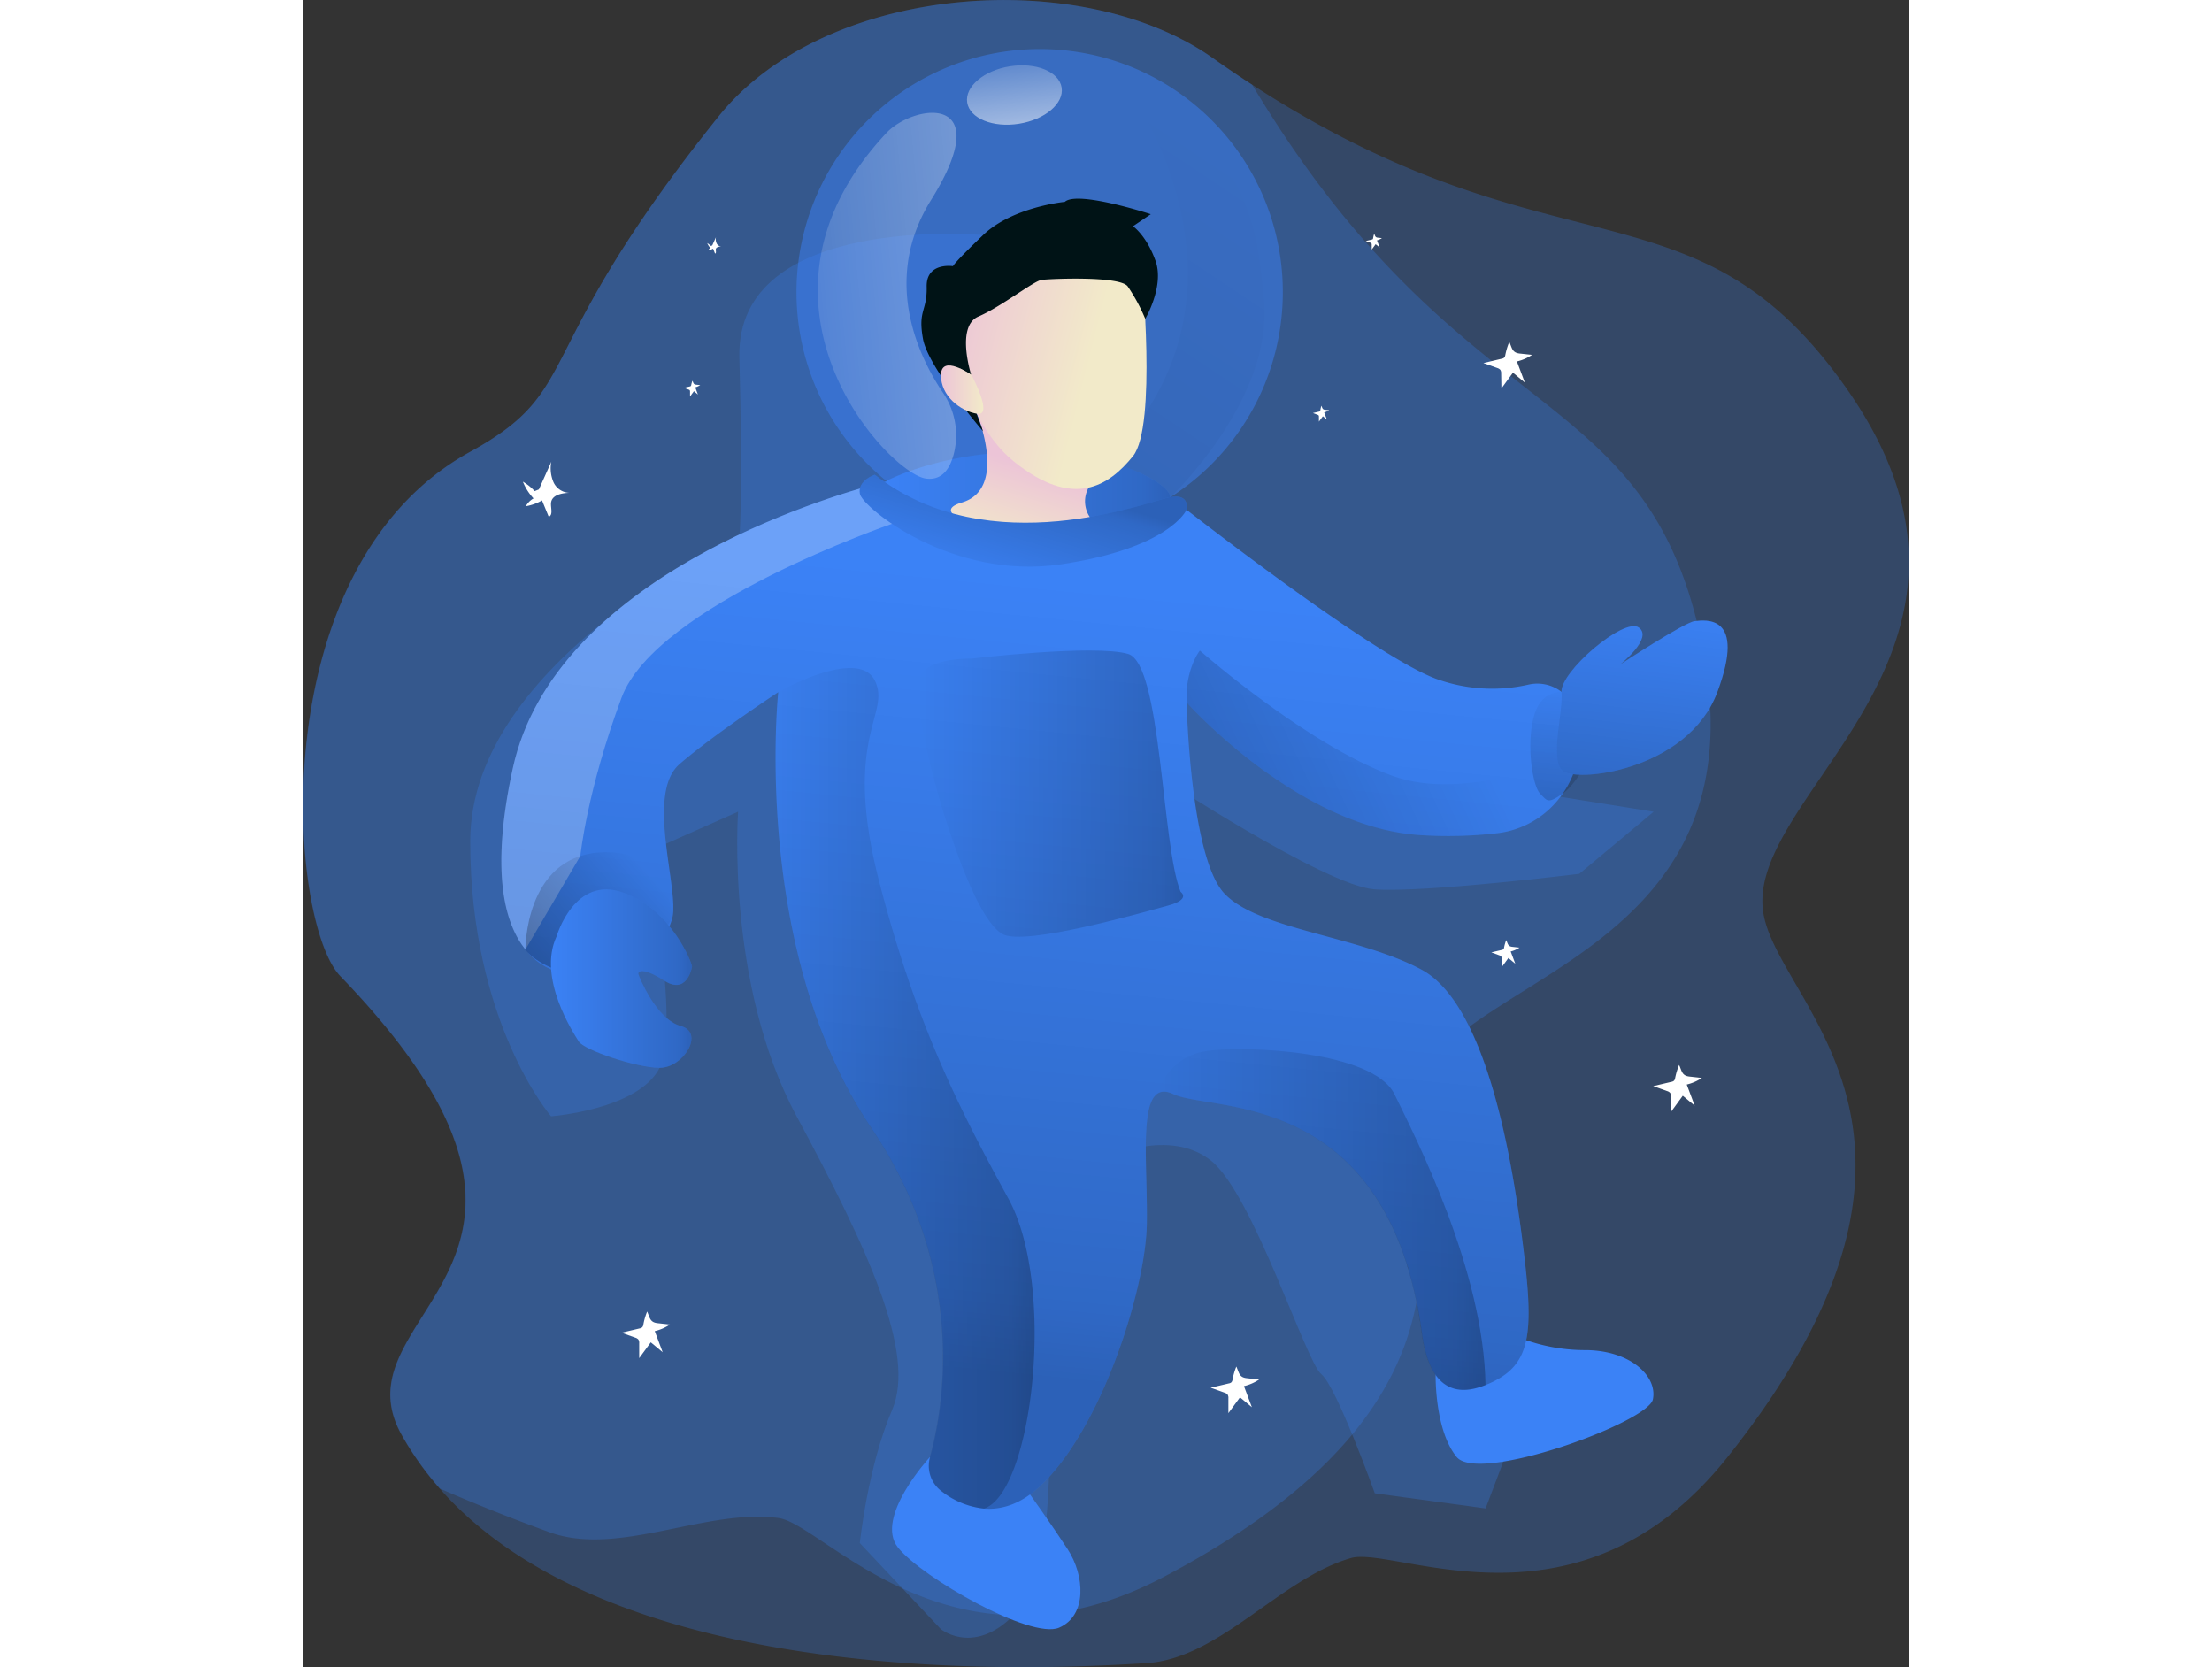 <svg id="Layer_1" data-name="Layer 1" xmlns="http://www.w3.org/2000/svg" xmlns:xlink="http://www.w3.org/1999/xlink" viewBox="0 0 324.06 336.43" width="406" height="306" class="illustration styles_illustrationTablet__1DWOa"><rect x="0" y="0" width="324.06" height="336.43" fill="#333333" stroke="none"/><defs><linearGradient id="linear-gradient" x1="240.97" y1="36.92" x2="158.76" y2="160.8" gradientUnits="userSpaceOnUse"><stop offset="0" stop-opacity="0"></stop><stop offset="0.91" stop-opacity="0.8"></stop><stop offset="1"></stop></linearGradient><linearGradient id="linear-gradient-2" x1="207.73" y1="120.88" x2="191.97" y2="279.68" xlink:href="#linear-gradient"></linearGradient><linearGradient id="linear-gradient-3" x1="171.87" y1="102.56" x2="229.13" y2="102.56" xlink:href="#linear-gradient"></linearGradient><linearGradient id="linear-gradient-4" x1="123.51" y1="178.52" x2="50.02" y2="243.28" xlink:href="#linear-gradient"></linearGradient><linearGradient id="linear-gradient-5" x1="149.42" y1="222.57" x2="201.74" y2="222.57" xlink:href="#linear-gradient"></linearGradient><linearGradient id="linear-gradient-6" x1="178.23" y1="163.1" x2="231.67" y2="163.1" xlink:href="#linear-gradient"></linearGradient><linearGradient id="linear-gradient-7" x1="309.4" y1="140.84" x2="306.86" y2="171.81" xlink:href="#linear-gradient"></linearGradient><linearGradient id="linear-gradient-8" x1="326.5" y1="124.09" x2="321.43" y2="167.45" xlink:href="#linear-gradient"></linearGradient><linearGradient id="linear-gradient-9" x1="104.15" y1="200.43" x2="132.62" y2="200.43" xlink:href="#linear-gradient"></linearGradient><linearGradient id="linear-gradient-10" x1="226.41" y1="249.05" x2="292.74" y2="249.05" xlink:href="#linear-gradient"></linearGradient><linearGradient id="linear-gradient-11" x1="287.36" y1="142.78" x2="227.11" y2="170.94" xlink:href="#linear-gradient"></linearGradient><linearGradient id="linear-gradient-12" x1="202.12" y1="97.41" x2="196.86" y2="114.49" gradientUnits="userSpaceOnUse"><stop offset="0" stop-color="#ecc4d7"></stop><stop offset="0.42" stop-color="#efd4d1"></stop><stop offset="1" stop-color="#f2eac9"></stop></linearGradient><linearGradient id="linear-gradient-13" x1="183.3" y1="68.38" x2="212.96" y2="75.89" xlink:href="#linear-gradient-12"></linearGradient><linearGradient id="linear-gradient-14" x1="182.81" y1="81.6" x2="191.36" y2="81.6" xlink:href="#linear-gradient-12"></linearGradient><linearGradient id="linear-gradient-15" x1="193.67" y1="123.13" x2="200.62" y2="99.85" xlink:href="#linear-gradient"></linearGradient><linearGradient id="linear-gradient-16" x1="133.54" y1="74.1" x2="320.88" y2="29.97" gradientTransform="translate(10.1 -24.25) rotate(7.8)" gradientUnits="userSpaceOnUse"><stop offset="0" stop-color="#fff" stop-opacity="0"></stop><stop offset="1" stop-color="#fff"></stop></linearGradient><linearGradient id="linear-gradient-17" x1="196.15" y1="8.4" x2="200.28" y2="45.76" gradientTransform="translate(5.97 -30.91) rotate(9.08)" xlink:href="#linear-gradient-16"></linearGradient></defs><title>72. Astronaut</title><path d="M348.85,187.43c3.33,18.69,44.26,44.74-7.26,109.55-29.92,37.64-67.14,17.83-76,20.38-14.24,4.1-26.5,20.3-41.28,21.21-16.8,1-105.72,6.68-142.59-35.21a62.31,62.31,0,0,1-7.7-10.82c-14.23-25.34,44.33-33.85-12.39-92.6-10.61-11-16-82.63,26.18-105.8C111.33,81.24,99,75.1,138,26.43c21.66-27,73.36-30.36,99.64-11.81q4.1,2.9,8,5.42C307,59.92,335.13,37.67,365.77,81.6,402.89,134.81,344.52,163.18,348.85,187.43Z" transform="translate(-54.13 -2.96)" fill="#3b82f6" opacity="0.27" style="isolation: isolate;"></path><path d="M278.51,223.75c-4.46,18.45,22.55,58.75-50.66,97.4-42.52,22.45-68.65-10.65-77.76-11.86-14.68-2-32.42,7.95-46.32,2.83-3.89-1.43-11.9-4.36-22-8.76a62.31,62.31,0,0,1-7.7-10.82c-14.23-25.34,44.33-33.85-12.39-92.6-10.61-11-16-82.63,26.18-105.8C111.33,81.24,99,75.1,138,26.43c21.66-27,73.36-30.36,99.64-11.81q4.1,2.9,8,5.42l.47.76c42.38,70.26,79.6,58.07,90.45,112.83C349.14,197.27,284.29,199.8,278.51,223.75Z" transform="translate(-54.13 -2.96)" fill="#3b82f6" opacity="0.27" style="isolation: isolate;"></path><path d="M219.05,18.43s32.51,41.92-2.89,77.69l13,7.2S249.74,83.75,248.05,64,243.56,33.9,219.05,18.43Z" transform="translate(-54.13 -2.96)" opacity="0.25" fill="url(#linear-gradient)" style="isolation: isolate;"></path><path d="M142.18,75.1c.75,29.21,0,36.1,0,36.1s-54.32,24.93-54.32,61.53,16.31,55.49,16.31,55.49,17.64-1.34,21.91-9.78-2.55-43.52-2.55-43.52l18.39-8.16s-2.57,34.74,11.81,61.46,24.17,47.86,19.27,59.25-6.52,26.87-6.52,26.87l16.35,17.37s7.68,6.26,16.63-5,3.52-61.66,5.51-64.2,11.2-25.92,11.2-25.92,12.75-6.16,21.2.59,19.11,40.54,22.23,43.07,10.8,24.05,10.8,24.05l22.36,3.05,4.58-12.08L277,258.69l-2.66-34.93-9.15-15.38-36.58-22.71-2.23-26.36s33.92,22.4,44,23.12,41.29-3.14,41.29-3.14l15-12.53-22.88-3.66-44.17-9.59-43.43-29.8L190.4,66.84l1-16.45S141.43,45.89,142.18,75.1Z" transform="translate(-54.13 -2.96)" fill="#3b82f6" opacity="0.27" style="isolation: isolate;"></path><path d="M180.61,297s-11.25,12.19-6.43,18.24,26.83,18.6,32.5,16.18,5.25-10.5,1.71-15.89-7.56-11-7.56-11Z" transform="translate(-54.13 -2.96)" fill="#3b82f6"></path><path d="M282.68,280.46s-.22,11.08,4.25,16.52,38.64-7,39.59-11.64-4.47-9.82-13.41-9.94a36.36,36.36,0,0,1-14.72-3S281.76,271.63,282.68,280.46Z" transform="translate(-54.13 -2.96)" fill="#3b82f6"></path><path d="M251.84,61.93a49.07,49.07,0,1,1-49.07-49.07A49,49,0,0,1,251.84,61.93Z" transform="translate(-54.13 -2.96)" fill="#3b82f6" opacity="0.49" style="isolation: isolate;"></path><path d="M229.13,103.32A49.1,49.1,0,0,1,171.87,100s12-6.44,31-5.87C218.51,94.64,229.13,100.62,229.13,103.32Z" transform="translate(-54.13 -2.96)" fill="#3b82f6"></path><path d="M308.33,163.09h0a18.65,18.65,0,0,1-13.2,8,85.94,85.94,0,0,1-15.33.4c-24.81-1.41-47.37-26.8-47.37-26.8s.68,31.38,7.68,38.64,26.94,8.46,39.69,15.28c13.67,7.32,18.88,40.9,21,59.82,1.68,15.22.38,20.6-8,24-5.65,2.3-11.28,1.27-12.86-10.4-6.68-49.47-42.54-44.65-50.16-48.28-1.43-.68-2.5-.65-3.31-.06-1.88,1.37-2.28,5.78-2.28,11.24,0,4.65.29,10.06.21,15-.23,13.19-9.14,41.31-21.49,52.87-4,3.78-7.94,4.85-11.36,4.58a16.7,16.7,0,0,1-8.68-3.6,6.31,6.31,0,0,1-2.22-6.71c2.69-9.62,7.8-37.44-11.85-66.53-24.32-36-18.78-87.9-18.78-87.9s-13,8.51-19.94,14.53.12,25.62-1.48,31.18c-3.74,12.92-19.67,11.29-19.67,11.29a13,13,0,0,1-9.9-5.07l0,0c-4.18-5.18-7.14-15.61-2.55-36.61,8.42-38.49,63.18-54.67,73.73-57.45,1.14-.3,1.76-.44,1.76-.44l57.26,3.28s39.71,31.26,53.33,36.51a33,33,0,0,0,18.9,1.24,8,8,0,0,1,9.47,5.74l.18.66A18.74,18.74,0,0,1,308.33,163.09Z" transform="translate(-54.13 -2.96)" fill="#3b82f6"></path><path d="M308.33,163.09h0a18.65,18.65,0,0,1-13.2,8,85.94,85.94,0,0,1-15.33.4c-24.81-1.41-47.37-26.8-47.37-26.8s.68,31.38,7.68,38.64,26.94,8.46,39.69,15.28c13.67,7.32,18.88,40.9,21,59.82,1.68,15.22.38,20.6-8,24-5.65,2.3-11.28,1.27-12.86-10.4-6.68-49.47-42.54-44.65-50.16-48.28-1.43-.68-2.5-.65-3.31-.06-1.88,1.37-2.28,5.78-2.28,11.24,0,4.65.29,10.06.21,15-.23,13.19-9.14,41.31-21.49,52.87-4,3.78-7.94,4.85-11.36,4.58a16.7,16.7,0,0,1-8.68-3.6,6.31,6.31,0,0,1-2.22-6.71c2.69-9.62,7.8-37.44-11.85-66.53-24.32-36-18.78-87.9-18.78-87.9s-13,8.51-19.94,14.53.12,25.62-1.48,31.18c-3.74,12.92-19.67,11.29-19.67,11.29a13,13,0,0,1-9.9-5.07l0,0c-4.18-5.18-7.14-15.61-2.55-36.61,8.42-38.49,63.18-54.67,73.73-57.45,1.14-.3,1.76-.44,1.76-.44l57.26,3.28s39.71,31.26,53.33,36.51a33,33,0,0,0,18.9,1.24,8,8,0,0,1,9.47,5.74l.18.66A18.74,18.74,0,0,1,308.33,163.09Z" transform="translate(-54.13 -2.96)" opacity="0.25" fill="url(#linear-gradient-2)" style="isolation: isolate;"></path><path d="M173,108.65s-47.62,16.34-54.6,35.09-8.32,31.95-8.32,31.95L99,194.57l0,0c-4.18-5.18-7.14-15.61-2.55-36.61,8.42-38.49,63.18-54.67,73.73-57.45Z" transform="translate(-54.13 -2.96)" fill="#fff" opacity="0.25" style="isolation: isolate;"></path><path d="M229.13,103.32A49.1,49.1,0,0,1,171.87,100s12-6.44,31-5.87C218.51,94.64,229.13,100.62,229.13,103.32Z" transform="translate(-54.13 -2.96)" opacity="0.25" fill="url(#linear-gradient-3)" style="isolation: isolate;"></path><path d="M99,194.57s-.15-18.45,14.77-19.58,14.8,13.36,14.8,13.36-7.58,13.78-19.67,11.29C101.25,198.07,99,194.57,99,194.57Z" transform="translate(-54.13 -2.96)" fill="url(#linear-gradient-4)"></path><path d="M191.49,307.38a16.62,16.62,0,0,1-8.51-3.47,6.5,6.5,0,0,1-2.37-6.93c2.7-9.69,7.72-37.43-11.87-66.44-24.32-36-18.78-87.9-18.78-87.9s16.14-9.16,19.54-2.37-6.63,11.22.8,40.23,16.38,46.46,26.17,64.34S201.19,304.49,191.49,307.38Z" transform="translate(-54.13 -2.96)" opacity="0.25" fill="url(#linear-gradient-5)" style="isolation: isolate;"></path><path d="M189,135.86s24.86-2.93,31.62-.94,6.76,38.61,10.59,48c0,0,2.2,1.49-2.52,2.77s-29,8.3-33.45,5.74-9.13-15.75-11.8-24.26-6.93-25.55-4.38-28.53S189,135.86,189,135.86Z" transform="translate(-54.13 -2.96)" opacity="0.25" fill="url(#linear-gradient-6)" style="isolation: isolate;"></path><path d="M308.08,142.64s-4.25-.57-5.67,5.18-.15,13.78,1.34,15.28,1.5,2.12,4.58,0,6.7-9.56,6.7-9.56S315.67,141.47,308.08,142.64Z" transform="translate(-54.13 -2.96)" opacity="0.25" fill="url(#linear-gradient-7)" style="isolation: isolate;"></path><path d="M308.08,142.64c.35,4.07-2.28,12.84,0,15.67s25.48.26,31.44-15.67-2.56-14.55-4.58-14.34-15,8.73-15,8.73,6.71-5.32,3.73-7.45S307.73,138.56,308.08,142.64Z" transform="translate(-54.13 -2.96)" fill="#3b82f6"></path><path d="M308.08,142.64c.35,4.07-2.28,12.84,0,15.67s25.48.26,31.44-15.67-2.56-14.55-4.58-14.34-15,8.73-15,8.73,6.71-5.32,3.73-7.45S307.73,138.56,308.08,142.64Z" transform="translate(-54.13 -2.96)" opacity="0.25" fill="url(#linear-gradient-8)" style="isolation: isolate;"></path><path d="M105.3,191.89s3.58-12.44,13.52-8.79,13.85,14.42,13.8,14.89-1.11,5.73-5.57,2.87-5.37-1.84-5.26-1.35,3.6,9.15,8.55,10.49.49,8.49-4.28,8.44-15.2-3.59-16.28-5.3S101.36,200.29,105.3,191.89Z" transform="translate(-54.13 -2.96)" fill="#3b82f6"></path><path d="M105.3,191.89s3.58-12.44,13.52-8.79,13.85,14.42,13.8,14.89-1.11,5.73-5.57,2.87-5.37-1.84-5.26-1.35,3.6,9.15,8.55,10.49.49,8.49-4.28,8.44-15.2-3.59-16.28-5.3S101.36,200.29,105.3,191.89Z" transform="translate(-54.13 -2.96)" opacity="0.25" fill="url(#linear-gradient-9)" style="isolation: isolate;"></path><path d="M292.74,282.44c-5.65,2.3-11.28,1.27-12.86-10.4-6.68-49.47-42.54-44.65-50.16-48.28-1.43-.68-2.5-.65-3.31-.06,0,0,2.13-7.52,10.07-8.66s33.64,0,37.89,8.72S292.37,259.17,292.74,282.44Z" transform="translate(-54.13 -2.96)" opacity="0.25" fill="url(#linear-gradient-10)" style="isolation: isolate;"></path><path d="M308.33,163.09h0a18.65,18.65,0,0,1-13.2,8,85.94,85.94,0,0,1-15.33.4c-24.81-1.41-47.37-26.8-47.37-26.8-.32-6.69,2.67-10.45,2.67-10.45s21.39,18.79,38.57,25.16S309.14,152.46,308.33,163.09Z" transform="translate(-54.13 -2.96)" opacity="0.25" fill="url(#linear-gradient-11)" style="isolation: isolate;"></path><path d="M190.11,86.46s6.32,15.12-3,17.89,12.92,8,20,6.64,7-2.38,7-2.38a5.69,5.69,0,0,1-1.59-7C214.35,97.12,190.11,86.46,190.11,86.46Z" transform="translate(-54.13 -2.96)" fill="url(#linear-gradient-12)"></path><path d="M223.36,57.1S226.46,89,221.61,95s-12,10.81-24.08,1.06-16.37-35.75-7.65-40.86S214.07,42.41,223.36,57.1Z" transform="translate(-54.13 -2.96)" fill="url(#linear-gradient-13)"></path><path d="M207.85,43.69s-10.53,1-16.49,6.7-6.08,6.28-6.08,6.28-5.42-.85-5.31,4.15-1.81,4.69-.74,10.54S191.36,90,191.36,90L186.65,77.3l2.3,1.3s-3.13-9.8,1.45-11.76,11.18-7.19,12.77-7.4,15.65-.85,17.35,1.28a36,36,0,0,1,3.56,6.58s3.89-6.58,2.08-11.69-4.55-7-4.55-7l3.59-2.43S210.41,41.35,207.85,43.69Z" transform="translate(-54.13 -2.96)" fill="#001316"></path><path d="M189,78.6s-6.06-4.26-6.14,0,3.92,7.32,7.3,7.86S189,78.6,189,78.6Z" transform="translate(-54.13 -2.96)" fill="url(#linear-gradient-14)"></path><path d="M169.5,98.74s-3.54,1.16-3,3.88,18.5,17.49,40.54,14.22,25.37-11,25.37-11,.83-3.32-3.3-2.57S192.78,117,169.5,98.74Z" transform="translate(-54.13 -2.96)" fill="#3b82f6"></path><path d="M169.5,98.74s-3.54,1.16-3,3.88,18.5,17.49,40.54,14.22,25.37-11,25.37-11,.83-3.32-3.3-2.57S192.78,117,169.5,98.74Z" transform="translate(-54.13 -2.96)" opacity="0.25" fill="url(#linear-gradient-15)" style="isolation: isolate;"></path><path d="M296.73,74.64a1,1,0,0,1-.22.49,1,1,0,0,1-.51.22l-3.68.87,2.8,1a1.36,1.36,0,0,1,.61.37,1.24,1.24,0,0,1,.17.76l.05,3,2.33-3.19,2.4,2-1.6-4.26a9.28,9.28,0,0,0,3.06-1.33l-2.52-.27c-1.55-.18-1.52-1.16-2.08-2.35A13.76,13.76,0,0,0,296.73,74.64Z" transform="translate(-54.13 -2.96)" fill="#fff"></path><path d="M331,220.55a.92.92,0,0,1-.22.48,1,1,0,0,1-.51.23l-3.68.87,2.8,1a1.28,1.28,0,0,1,.61.37,1.24,1.24,0,0,1,.17.76l.05,3,2.33-3.19,2.4,2-1.6-4.26a9.49,9.49,0,0,0,3.06-1.33l-2.52-.28c-1.55-.17-1.52-1.15-2.08-2.34A13.76,13.76,0,0,0,331,220.55Z" transform="translate(-54.13 -2.96)" fill="#fff"></path><path d="M122.79,270.31a.92.92,0,0,1-.22.48,1,1,0,0,1-.51.23l-3.68.87,2.8,1a1.36,1.36,0,0,1,.61.37,1.24,1.24,0,0,1,.17.76l0,3,2.34-3.19,2.4,2-1.6-4.26a9.28,9.28,0,0,0,3.06-1.33l-2.52-.28c-1.55-.17-1.52-1.15-2.08-2.34A13.11,13.11,0,0,0,122.79,270.31Z" transform="translate(-54.13 -2.96)" fill="#fff"></path><path d="M296.48,194.22a.55.55,0,0,1-.12.28.64.64,0,0,1-.3.14l-2.14.5,1.63.6a.75.75,0,0,1,.35.22.74.74,0,0,1,.1.44l0,1.74,1.36-1.86,1.39,1.15-.93-2.47a5.55,5.55,0,0,0,1.78-.78l-1.47-.16c-.9-.1-.88-.67-1.21-1.36A8.57,8.57,0,0,0,296.48,194.22Z" transform="translate(-54.13 -2.96)" fill="#fff"></path><path d="M241.69,281.41a1.12,1.12,0,0,1-.22.48,1,1,0,0,1-.52.23l-3.67.87,2.8,1a1.33,1.33,0,0,1,.61.37,1.24,1.24,0,0,1,.17.76l0,3,2.34-3.19,2.4,2-1.6-4.26a9.49,9.49,0,0,0,3.06-1.33l-2.53-.28c-1.54-.17-1.51-1.15-2.07-2.34A13.11,13.11,0,0,0,241.69,281.41Z" transform="translate(-54.13 -2.96)" fill="#fff"></path><path d="M270.06,51.05a.44.44,0,0,1-.07.17.58.58,0,0,1-.18.08l-1.24.29.95.35a.44.44,0,0,1,.2.13.42.42,0,0,1,.06.25v1l.79-1.08.82.66-.55-1.44a3.22,3.22,0,0,0,1-.45l-.85-.09c-.53-.06-.52-.39-.71-.8A5.33,5.33,0,0,0,270.06,51.05Z" transform="translate(-54.13 -2.96)" fill="#fff"></path><path d="M259.41,85.78a.35.35,0,0,1-.08.16.45.45,0,0,1-.17.08l-1.24.29.94.35a.42.42,0,0,1,.21.13.44.44,0,0,1,.06.25v1l.79-1.08.81.66-.54-1.44a3.1,3.1,0,0,0,1-.45l-.86-.09c-.52-.06-.51-.39-.7-.8A4.46,4.46,0,0,0,259.41,85.78Z" transform="translate(-54.13 -2.96)" fill="#fff"></path><path d="M132.45,80.7a.4.4,0,0,1-.08.16.34.34,0,0,1-.17.08l-1.25.29,1,.35a.42.42,0,0,1,.21.13.55.55,0,0,1,.06.26v1L133,81.9l.81.67-.54-1.45a3.1,3.1,0,0,0,1-.45l-.86-.09c-.52-.06-.51-.39-.7-.79A4.37,4.37,0,0,0,132.45,80.7Z" transform="translate(-54.13 -2.96)" fill="#fff"></path><path d="M101.72,101.72l2.51-5.6a7.09,7.09,0,0,0,.45,4.18,3.65,3.65,0,0,0,3.42,2.11c-1.6,0-3.68.36-3.92,1.93-.15,1,.49,2.48-.47,2.91l-1.36-3.31a9.65,9.65,0,0,1-3.26,1.17,3.9,3.9,0,0,1,1.55-1.57,10.81,10.81,0,0,1-2.15-3.38,10,10,0,0,1,2.37,1.91" transform="translate(-54.13 -2.96)" fill="#fff"></path><path d="M136.7,52.49l.75-1.67a2,2,0,0,0,.13,1.24,1.09,1.09,0,0,0,1,.63c-.48,0-1.1.11-1.17.58,0,.31.15.74-.14.86l-.4-1a3.05,3.05,0,0,1-1,.35,1.1,1.1,0,0,1,.46-.47,3.33,3.33,0,0,1-.64-1,3.23,3.23,0,0,1,.7.57" transform="translate(-54.13 -2.96)" fill="#fff"></path><path d="M179.83,99.53c3.25.43,4.85-2,5.62-5a15.24,15.24,0,0,0-2.21-12.35c-4.65-6.89-12.55-22.55-2.39-38.85,13.61-21.83-3.47-19.41-9-13.54C139.88,63.92,172.24,98.53,179.83,99.53Z" transform="translate(-54.13 -2.96)" fill="url(#linear-gradient-16)" style="isolation: isolate;"></path><ellipse cx="197.67" cy="22.14" rx="9.65" ry="5.87" transform="translate(-55.14 28.51) rotate(-9.08)" fill="url(#linear-gradient-17)" style="isolation: isolate;"></ellipse></svg>